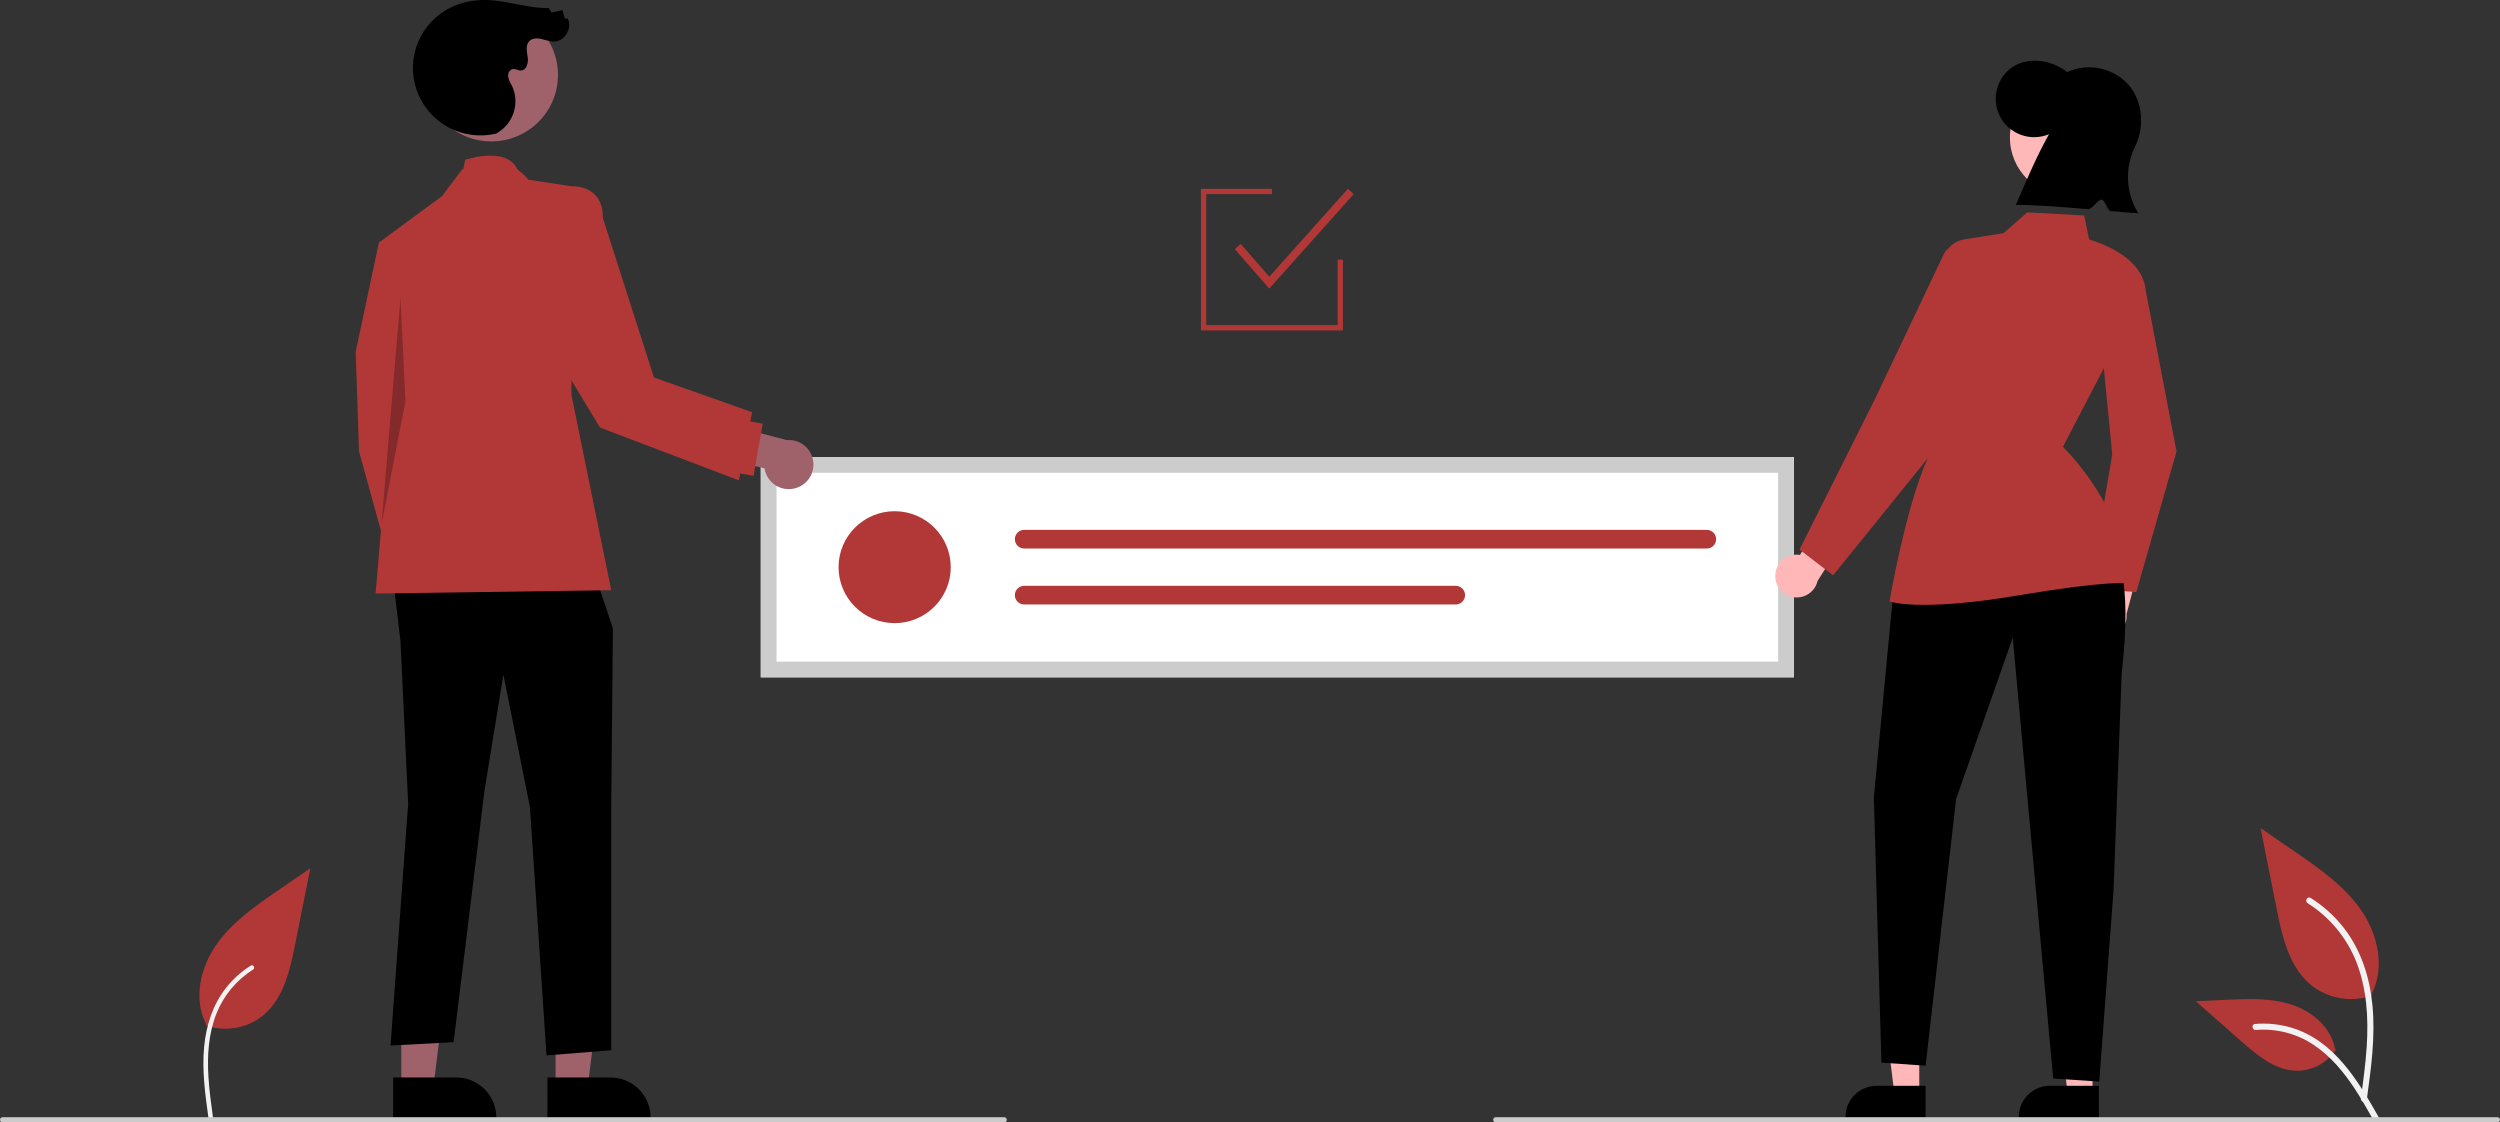 <svg width="980" height="440" viewBox="0 0 980 440" fill="none" xmlns="http://www.w3.org/2000/svg">
<rect x="0" y="0" width="980" height="440" fill="#333333" stroke="none"/>
<g clip-path="url(#clip0)">
<path d="M80.633 401.93C84.428 403.261 88.502 403.594 92.463 402.898C96.425 402.202 100.139 400.5 103.25 397.956C111.171 391.323 113.658 380.396 115.676 370.277L121.652 340.349L109.139 348.945C100.14 355.127 90.939 361.507 84.707 370.461C78.476 379.415 75.756 391.638 80.762 401.327" fill="#B23838"/>
<path d="M81.703 438.165C80.437 428.961 79.134 419.639 80.022 410.337C80.812 402.075 83.338 394.006 88.482 387.39C91.212 383.885 94.534 380.881 98.299 378.515C99.281 377.898 100.184 379.449 99.207 380.064C92.693 384.171 87.655 390.236 84.818 397.383C81.686 405.332 81.183 413.998 81.727 422.441C82.054 427.547 82.745 432.618 83.443 437.687C83.499 437.916 83.465 438.158 83.348 438.363C83.231 438.568 83.04 438.721 82.814 438.791C82.584 438.853 82.339 438.822 82.132 438.704C81.924 438.587 81.772 438.393 81.707 438.164L81.703 438.165Z" fill="#F2F2F2"/>
<path d="M929.84 390.22C925.797 391.638 921.456 391.993 917.236 391.251C913.016 390.509 909.058 388.696 905.744 385.986C897.304 378.918 894.658 367.279 892.505 356.5L886.137 324.613L899.469 333.771C909.058 340.357 918.862 347.155 925.5 356.694C932.138 366.234 935.034 379.257 929.702 389.579" fill="#B23838"/>
<path d="M927.781 431.044C929.459 418.847 931.185 406.493 930.006 394.166C928.96 383.218 925.612 372.527 918.796 363.757C915.177 359.112 910.775 355.132 905.786 351.996C904.485 351.177 903.288 353.234 904.583 354.049C913.216 359.492 919.893 367.528 923.652 377.001C927.803 387.534 928.47 399.017 927.755 410.207C927.322 416.973 926.404 423.696 925.482 430.41C925.409 430.714 925.454 431.034 925.609 431.305C925.763 431.577 926.015 431.78 926.314 431.873C926.619 431.955 926.944 431.913 927.218 431.758C927.493 431.602 927.694 431.345 927.78 431.042L927.781 431.044Z" fill="#F2F2F2"/>
<path d="M915.702 411.473C913.969 414.103 911.586 416.243 908.782 417.687C905.979 419.13 902.85 419.83 899.697 419.717C891.593 419.333 884.84 413.693 878.761 408.336L860.777 392.495L872.679 391.927C881.238 391.518 890.019 391.134 898.171 393.771C906.324 396.407 913.842 402.742 915.333 411.16" fill="#B23838"/>
<path d="M932.524 438.055C924.445 423.794 915.076 407.945 898.332 402.88C893.676 401.476 888.795 400.973 883.951 401.398C882.424 401.53 882.805 403.878 884.329 403.747C892.45 403.074 900.555 405.213 907.28 409.804C913.751 414.199 918.79 420.308 923.054 426.786C925.667 430.755 928.007 434.892 930.346 439.023C931.094 440.344 933.281 439.39 932.524 438.055Z" fill="#F2F2F2"/>
<path d="M703.211 265.509H298.227V179.154H703.211V265.509Z" fill="white"/>
<path d="M350.704 244.268C362.848 244.268 372.693 234.447 372.693 222.331C372.693 210.216 362.848 200.395 350.704 200.395C338.56 200.395 328.715 210.216 328.715 222.331C328.715 234.447 338.56 244.268 350.704 244.268Z" fill="#B23838"/>
<path d="M401.488 207.707C400.516 207.707 399.584 208.092 398.897 208.778C398.21 209.464 397.823 210.393 397.823 211.363C397.823 212.333 398.21 213.263 398.897 213.948C399.584 214.634 400.516 215.019 401.488 215.019H669.066C670.036 215.017 670.966 214.631 671.652 213.945C672.337 213.26 672.722 212.331 672.722 211.363C672.722 210.395 672.337 209.466 671.652 208.781C670.966 208.096 670.036 207.709 669.066 207.707H401.488Z" fill="#B23838"/>
<path d="M401.488 229.644C400.516 229.642 399.583 230.025 398.895 230.709C398.206 231.393 397.818 232.322 397.816 233.292C397.814 234.262 398.198 235.192 398.884 235.879C399.569 236.567 400.501 236.954 401.473 236.956H570.638C571.12 236.957 571.597 236.863 572.042 236.679C572.488 236.496 572.893 236.227 573.234 235.887C573.574 235.548 573.845 235.144 574.03 234.7C574.214 234.256 574.309 233.78 574.309 233.3C574.309 232.819 574.214 232.343 574.03 231.899C573.845 231.455 573.574 231.052 573.234 230.712C572.893 230.373 572.488 230.103 572.042 229.92C571.597 229.737 571.12 229.643 570.638 229.644H401.488Z" fill="#B23838"/>
<path d="M703.211 265.509H298.227V179.154H703.211V265.509ZM304.41 259.341H697.028V185.322H304.41V259.341Z" fill="#CCCCCC"/>
<path d="M817.258 244.059C816.864 242.904 816.73 241.677 816.863 240.465C816.996 239.253 817.395 238.085 818.029 237.043C818.664 236.001 819.521 235.11 820.538 234.434C821.555 233.758 822.708 233.312 823.917 233.129L828.501 214.624L840.453 214.66L833.611 240.702C833.786 242.748 833.201 244.786 831.97 246.431C830.738 248.076 828.945 249.213 826.929 249.627C824.913 250.04 822.815 249.702 821.033 248.676C819.25 247.65 817.907 246.007 817.258 244.059Z" fill="#FFB7B7"/>
<path d="M837.436 232.084L819.131 230.818L827.996 178.113L822.355 120.079L840.859 112.511L853.198 176.958L853.164 177.075L837.436 232.084Z" fill="#B23838"/>
<path d="M695.901 225.907C695.88 224.687 696.127 223.478 696.624 222.365C697.122 221.251 697.859 220.26 698.782 219.46C699.706 218.661 700.793 218.074 701.969 217.74C703.144 217.406 704.379 217.332 705.586 217.526L715.612 201.299L726.982 204.973L712.501 227.689C712.041 229.69 710.862 231.454 709.186 232.645C707.51 233.837 705.454 234.373 703.407 234.154C701.361 233.934 699.467 232.973 698.083 231.453C696.7 229.933 695.923 227.96 695.901 225.907Z" fill="#FFB7B7"/>
<path d="M752.349 428.798H742.612L737.98 391.33L752.352 391.331L752.349 428.798Z" fill="#FFB7B7"/>
<path d="M754.833 438.215L723.436 438.214V437.818C723.436 434.584 724.724 431.484 727.015 429.197C729.307 426.911 732.415 425.627 735.656 425.626H735.657L754.833 425.627L754.833 438.215Z" fill="black"/>
<path d="M820.28 428.798H810.542L805.91 391.33L820.282 391.331L820.28 428.798Z" fill="#FFB7B7"/>
<path d="M822.763 438.215L791.366 438.214V437.818C791.366 434.584 792.654 431.484 794.946 429.197C797.237 426.911 800.346 425.627 803.587 425.626H803.587L822.763 425.627L822.763 438.215Z" fill="black"/>
<path d="M811.02 76.952C823.796 76.952 834.153 66.62 834.153 53.874C834.153 41.129 823.796 30.796 811.02 30.796C798.244 30.796 787.887 41.129 787.887 53.874C787.887 66.62 798.244 76.952 811.02 76.952Z" fill="#FFB8B8"/>
<path d="M803.207 52.609C799.75 54.051 795.879 54.158 792.348 52.909C788.817 51.659 785.878 49.143 784.105 45.85C782.332 42.558 781.851 38.724 782.757 35.097C783.662 31.47 785.888 28.309 789.002 26.23C795.159 22.12 804.354 23.48 810.323 28.248C814.347 26.422 818.85 25.92 823.178 26.816C827.507 27.713 831.438 29.96 834.401 33.233C840.163 39.882 840.793 50.437 836.594 58.189C834.758 62.23 833.943 66.659 834.221 71.088C834.499 75.516 835.862 79.809 838.189 83.59C836.383 83.516 832.406 83.182 827.43 82.754C825.99 82.63 825.367 78.411 823.789 78.275C822.396 78.155 820.06 82.12 818.601 81.997C807.795 81.086 795.696 80.161 790.214 80.342C794.345 70.693 798.477 61.045 803.207 52.609Z" fill="black"/>
<path d="M828.76 216.453C828.76 216.453 836.278 224.186 831.688 264.115L828.516 348.901L822.905 423.976L804.851 422.778L788.993 249.984L766.792 313.215L754.837 417.748L737.516 416.551L734.557 312.598L742.151 232.261L828.76 216.453Z" fill="black"/>
<path d="M754.35 237.097C745.114 237.098 741.393 235.99 741.121 235.904L740.693 235.77L740.768 235.328C740.83 234.965 747.035 198.869 755.55 179.919L761.538 103.068C761.71 100.784 762.651 98.626 764.209 96.945C765.768 95.264 767.851 94.159 770.119 93.81L770.199 94.318L770.119 93.81L785.349 91.424L794.666 83.24L816.985 84.472L818.953 93.89C821.623 94.635 839.238 100.02 840.981 112.917L841.003 113.078L840.928 113.223L808.656 175.156C811.384 177.841 832.935 199.927 834.398 228.162L834.433 228.842L833.769 228.69C833.707 228.677 826.81 227.37 790.543 233.486C773.769 236.314 762.112 237.097 754.35 237.097Z" fill="#B23838"/>
<path d="M718.575 225.533L705.421 215.427L734.78 156.828L762.086 99.395C762.467 98.593 763.086 97.926 763.858 97.484C764.631 97.042 765.52 96.847 766.407 96.924C767.294 97.001 768.136 97.347 768.82 97.916C769.504 98.484 769.998 99.248 770.234 100.104L776.993 124.565L755.857 179.424L718.575 225.533Z" fill="#B23838"/>
<path d="M978.97 440H586.351C586.078 440 585.816 439.892 585.623 439.699C585.429 439.506 585.321 439.245 585.321 438.972C585.321 438.699 585.429 438.438 585.623 438.245C585.816 438.052 586.078 437.944 586.351 437.944H978.97C979.243 437.944 979.505 438.052 979.698 438.245C979.891 438.438 980 438.699 980 438.972C980 439.245 979.891 439.506 979.698 439.699C979.505 439.892 979.243 440 978.97 440Z" fill="#CBCBCB"/>
<path d="M526.42 129.533H470.773V74.019H498.596V76.075H472.834V127.476H524.359V101.776H526.42V129.533Z" fill="#B23838"/>
<path d="M497.552 113.134L484.034 97.648L486.365 95.623L497.579 108.468L528.357 74.021L530.664 76.073L497.552 113.134Z" fill="#B23838"/>
<path d="M181.06 69.125L182.361 62.636C182.361 62.636 201.498 56.146 203.639 69.125H181.06Z" fill="#B23838"/>
<path d="M217.787 426.452H230.332L236.301 378.178H217.785L217.787 426.452Z" fill="#9F616A"/>
<path d="M214.586 422.366L239.293 422.365H239.294C243.47 422.365 247.475 424.02 250.427 426.966C253.38 429.912 255.039 433.907 255.039 438.073V438.583L214.587 438.585L214.586 422.366Z" fill="black"/>
<path d="M157.309 426.452H169.854L175.823 378.178H157.307L157.309 426.452Z" fill="#9F616A"/>
<path d="M154.109 422.366L178.815 422.365H178.817C182.992 422.365 186.997 424.02 189.95 426.966C192.902 429.912 194.561 433.907 194.562 438.073V438.583L154.11 438.585L154.109 422.366Z" fill="black"/>
<path d="M162.846 96.381L148.534 95.083L139.428 137.914L140.728 176.852L155.04 228.769L174.555 217.087L164.147 163.873L162.846 96.381Z" fill="#B23838"/>
<path d="M153.788 224.226L156.992 251.483L160 315.081L153.088 409.854L177.808 408.531L189.923 309.889L197.323 264.462L207.731 316.379L214.237 413.722L239.606 411.694V316.036L240.257 246.291L231.15 219.035L153.788 224.226Z" fill="black"/>
<path d="M207.081 70.423C207.081 70.423 197.974 57.444 181.06 66.529L173.254 76.912L148.535 95.083L153.739 156.086L147.234 232.663L239.606 231.365L223.994 154.788V73.019L207.081 70.423Z" fill="#B23838"/>
<path opacity="0.25" d="M156.992 116.627L149.532 205.609L158.943 157.384L156.992 116.627Z" fill="black"/>
<path d="M312.268 191.233C310.94 191.683 309.529 191.837 308.135 191.684C306.74 191.532 305.396 191.076 304.198 190.349C302.999 189.622 301.975 188.642 301.197 187.477C300.419 186.313 299.906 184.992 299.695 183.609L278.408 178.36L278.45 164.677L308.407 172.51C310.761 172.31 313.106 172.979 314.998 174.389C316.89 175.799 318.198 177.853 318.674 180.161C319.15 182.468 318.761 184.87 317.58 186.911C316.4 188.952 314.51 190.489 312.268 191.233H312.268Z" fill="#9F616A"/>
<path d="M290.009 164.514L286.429 184.971L295.401 186.533L298.98 166.076L290.009 164.514Z" fill="#B23838"/>
<path d="M192.602 55.431C207.031 55.431 218.728 43.762 218.728 29.367C218.728 14.973 207.031 3.304 192.602 3.304C178.173 3.304 166.477 14.973 166.477 29.367C166.477 43.762 178.173 55.431 192.602 55.431Z" fill="#9F616A"/>
<path d="M194.554 52.359C188.162 53.89 181.428 52.996 175.66 49.852C169.891 46.707 165.5 41.536 163.339 35.343C161.178 29.149 161.402 22.376 163.966 16.338C166.53 10.3 171.253 5.428 177.216 2.669C181.808 0.624 186.83 -0.275 191.848 0.049C199.661 0.459 207.256 3.34 215.077 3.127L216.211 4.945L220.483 3.912L221.398 7.296L222.524 7.257C224.54 10.994 221.296 16.345 217.042 16.299C215.37 16.107 213.72 15.748 212.119 15.229C210.472 14.877 208.533 14.965 207.397 16.206C205.921 17.818 206.564 20.335 206.871 22.497C207.179 24.659 206.41 27.571 204.223 27.641C203.105 27.677 202.042 26.878 200.944 27.088C199.665 27.333 199.018 28.874 199.205 30.16C199.522 31.421 200.039 32.624 200.735 33.724C202.215 36.941 202.45 40.591 201.396 43.971C200.343 47.351 198.074 50.224 195.027 52.038" fill="black"/>
<path d="M217.784 78.034L223.994 73.019C223.994 73.019 236.527 72.149 236.3 85.404L256.353 147.982L294.824 161.577L289.64 188.296L235.21 167.611L207.563 121.895L217.784 78.034Z" fill="#B23838"/>
<path d="M393.649 440H1.03C0.757 440 0.495 439.892 0.302 439.699C0.109 439.506 0 439.245 0 438.972C0 438.699 0.109 438.438 0.302 438.245C0.495 438.052 0.757 437.944 1.03 437.944H393.649C393.922 437.944 394.184 438.052 394.377 438.245C394.571 438.438 394.679 438.699 394.679 438.972C394.679 439.245 394.571 439.506 394.377 439.699C394.184 439.892 393.922 440 393.649 440Z" fill="#CBCBCB"/>
</g>
<defs>
<clipPath id="clip0">
<rect width="980" height="440" fill="white"/>
</clipPath>
</defs>
</svg>
